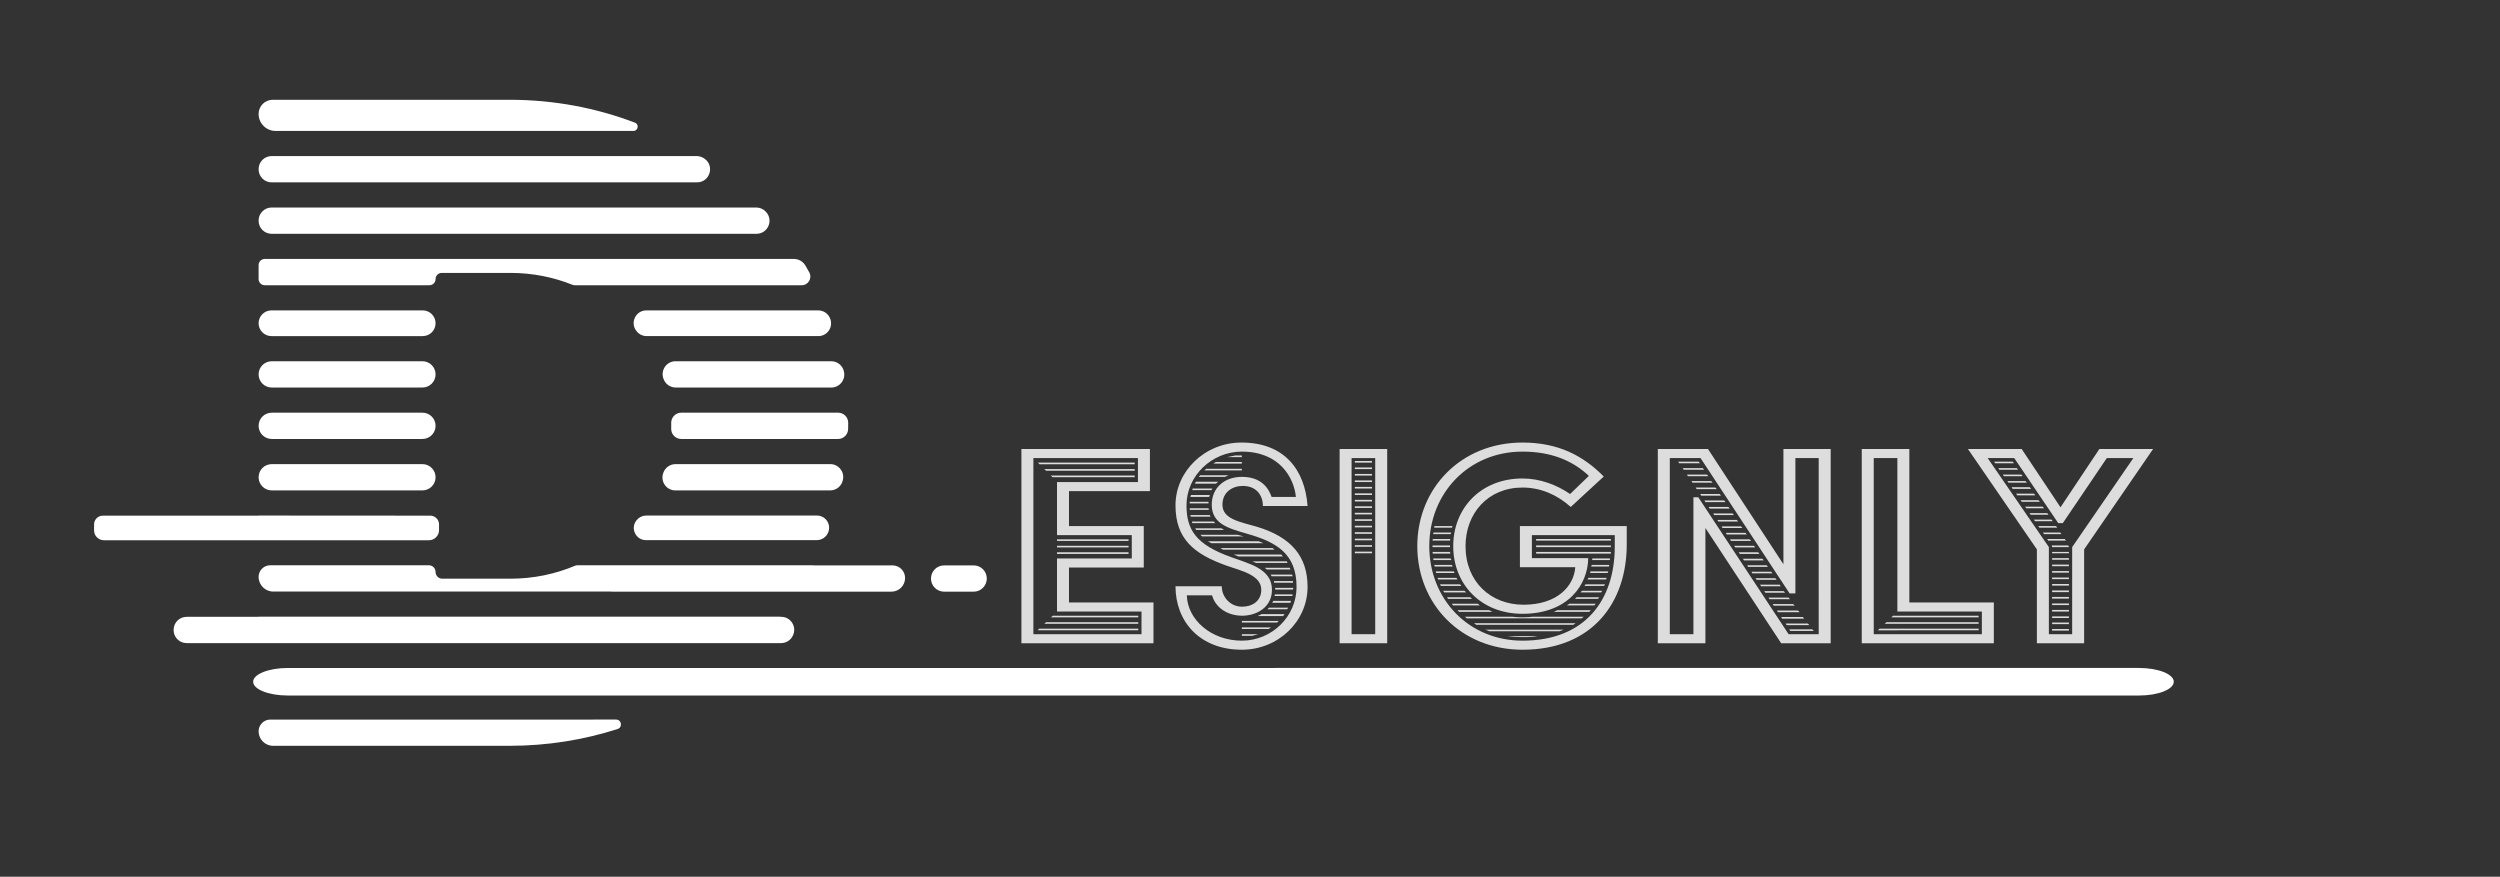 <?xml version="1.0" encoding="utf-8"?>
<!-- Generator: Adobe Illustrator 27.4.1, SVG Export Plug-In . SVG Version: 6.00 Build 0)  -->
<svg version="1.1" xmlns="http://www.w3.org/2000/svg" xmlns:xlink="http://www.w3.org/1999/xlink" x="0px" y="0px"
	 viewBox="0 0 4400 1543.033" enable-background="new 0 0 4400 1543.033" xml:space="preserve">
<rect x="0" y="0" width="4400" height="1543.033" fill="#333333" stroke="none"/>
<g id="bg" display="none">
	<rect x="-0.174" y="-0.379" display="inline" fill="#367AE8" width="4400" height="1543"/>
</g>
<g id="Layer_1">
	<path fill="#FFFFFF" d="M1347.975,372.717c0.136,0.15,0.271,0.3,0.407,0.45c13.335,14.756,2.932,38.323-16.956,38.323H478.048
		c-12.653,0-22.91-10.257-22.91-22.91v-0.449c0-12.653,10.257-22.91,22.91-22.91h852.97
		C1337.473,365.222,1343.642,367.933,1347.975,372.717z M1226.125,274.698H478.055c-12.657,0-22.917,10.26-22.917,22.917v0.434
		c0,12.657,10.26,22.917,22.917,22.917h748.712c22.594,0,31.596-29.299,12.845-41.903c-0.214-0.144-0.429-0.288-0.643-0.432
		C1235.166,276.082,1230.703,274.698,1226.125,274.698z M766.603,491.167c0-5.991,4.856-10.847,10.847-10.847h121.049
		c38.603,0,75.443,7.462,109.03,20.912c1.28,0.512,2.642,0.782,4.02,0.782h399.438c11.621,0,18.959-12.476,13.337-22.647
		c-2.225-4.025-4.499-8.022-6.822-11.99c-4.213-7.196-11.914-11.631-20.252-11.631H465.985c-5.991,0-10.847,4.856-10.847,10.847
		v24.574c0,5.991,4.856,10.847,10.847,10.847h289.771C761.747,502.014,766.603,497.158,766.603,491.167L766.603,491.167z
		 M743.972,546.271H477.769c-12.499,0-22.631,10.132-22.631,22.631l0,0c0,12.499,10.132,22.631,22.631,22.631h266.203
		c12.499,0,22.631-10.132,22.631-22.631l0,0C766.603,556.403,756.471,546.271,743.972,546.271z M1189.221,682.057h273.983
		c14.012,0,24.699-12.561,22.435-26.39c-0.045-0.273-0.089-0.545-0.135-0.818c-1.816-10.988-11.297-19.06-22.434-19.06h-274.129
		c-15.685,0-26.541,15.474-21.424,30.301c0.054,0.156,0.108,0.313,0.161,0.469C1170.847,675.796,1179.456,682.057,1189.221,682.057z
		 M1138.049,591.533h302.267c15.494,0,26.272-15.348,21.083-29.947c-0.057-0.161-0.115-0.322-0.172-0.483
		c-3.174-8.904-11.631-14.832-21.083-14.832h-302.497c-18.985,0-29.332,22.127-17.19,36.722c0.134,0.161,0.268,0.322,0.401,0.484
		C1125.095,588.592,1131.406,591.533,1138.049,591.533z M1181.361,748.658c0,1.929-0.023,3.854-0.067,5.773
		c-0.231,9.953,7.754,18.15,17.71,18.15h275.989c9.679,0,17.527-7.766,17.722-17.444c0.074-3.667,0.112-7.344,0.112-11.028
		c0-0.06,0-0.119,0-0.179c-0.004-9.747-7.976-17.618-17.723-17.618h-276.063c-9.947,0-17.887,8.183-17.715,18.129
		C1181.349,745.845,1181.361,747.25,1181.361,748.658z M743.469,635.789H478.272c-12.776,0-23.134,10.357-23.134,23.134v0
		c0,12.776,10.357,23.134,23.134,23.134h265.198c12.776,0,23.134-10.357,23.134-23.134v0
		C766.603,646.147,756.246,635.789,743.469,635.789z M1461.337,816.838h-272.415c-9.757,0-18.362,6.249-21.536,15.476
		c-0.054,0.157-0.108,0.313-0.162,0.469c-5.133,14.832,5.724,30.323,21.419,30.323h272.543c10.962,0,20.338-7.829,22.355-18.604
		c0.051-0.271,0.101-0.543,0.152-0.814C1486.288,829.724,1475.54,816.838,1461.337,816.838z M896.911,175.599H480.078
		c-13.774,0-24.94,11.166-24.94,24.94l0,0c0,16.515,13.388,29.903,29.903,29.903h629.749c8.346,0,10.512-11.593,2.712-14.563
		C1049.265,189.896,974.828,175.599,896.911,175.599z M1136.904,950.612h300.755c8.89,0,16.868-5.492,20.013-13.808
		c0.058-0.153,0.116-0.307,0.174-0.46c5.282-14.008-5.041-28.983-20.012-28.983h-300.548c-6.366,0-12.409,2.828-16.46,7.738
		c-0.127,0.154-0.254,0.307-0.381,0.46C1108.885,929.512,1118.785,950.612,1136.904,950.612z M455.138,1287.064
		c0,14.115,11.442,25.557,25.557,25.557h416.216c66.436,0,130.341-10.395,190.031-29.564c9.243-2.969,7.112-16.615-2.596-16.615
		H475.76C464.371,1266.442,455.138,1275.675,455.138,1287.064L455.138,1287.064z M743.469,816.838H478.272
		c-12.776,0-23.134,10.357-23.134,23.134l0,0c0,12.776,10.357,23.134,23.134,23.134h265.198c12.776,0,23.134-10.358,23.134-23.134
		l0,0C766.603,827.195,756.246,816.838,743.469,816.838z M743.469,726.313H478.272c-12.777,0-23.134,10.357-23.134,23.134l0,0
		c0,12.777,10.357,23.134,23.134,23.134h265.197c12.777,0,23.134-10.357,23.134-23.134l0,0
		C766.603,736.671,756.246,726.313,743.469,726.313z M1592.955,1017.247L1592.955,1017.247c0-12.247-9.928-22.176-22.176-22.176
		h-139.088c0.035-0.068,0.071-0.135,0.106-0.203h-415.351c-1.577,0-3.133,0.323-4.587,0.934
		c-34.74,14.593-73.092,22.708-113.36,22.708H778.424c-6.529,0-11.821-5.292-11.821-11.821v0c0-6.529-5.293-11.821-11.821-11.821
		H475.599c-11.3,0-20.461,9.161-20.461,20.461v0c0,14.253,11.554,25.807,25.807,25.807h594.496c-0.06,0.067-0.117,0.136-0.177,0.203
		h493.599C1582.168,1041.339,1592.955,1030.553,1592.955,1017.247z M1638.519,1018.205L1638.519,1018.205
		c0,12.777,10.357,23.134,23.134,23.134h51.951c12.777,0,23.134-10.357,23.134-23.134v0c0-12.776-10.357-23.134-23.134-23.134
		h-51.951C1648.876,995.071,1638.519,1005.429,1638.519,1018.205z M506.776,1224.126h3257.833c33.809,0,61.217-10.858,61.217-24.252
		l0,0c0-13.394-27.408-24.252-61.217-24.252H506.776c-33.809,0-61.217,10.858-61.217,24.252l0,0
		C445.559,1213.268,472.967,1224.126,506.776,1224.126z M1395.57,1118.413c7.269-15.204-3.798-32.792-20.65-32.792h-1.669
		c0.06-0.076,0.122-0.152,0.182-0.228H455.138v0.228H328.452c-12.644,0-22.893,10.25-22.893,22.893v0.456
		c0,12.644,10.25,22.893,22.893,22.893h1046.249c8.809,0,16.838-5.054,20.651-12.995
		C1395.425,1118.717,1395.498,1118.565,1395.57,1118.413z M772.708,922.983c0-8.517-6.901-15.423-15.418-15.428l-302.151-0.193
		v0.203H181.013c-8.535,0-15.454,6.919-15.454,15.454v10.474c0,9.567,7.755,17.322,17.322,17.322h571.994
		c9.849,0,17.833-7.984,17.833-17.833V922.983z"/>
	<g id="logo-text">
		<g>
			<path fill="#DDDDDD" d="M1797.672,790.277h226.184v74.065h-142.434v61.531h131.609V998.8h-131.609v61.531h148.701v71.786
				h-232.451V790.277z M2009.043,1116.165v-39.882h-148.701v-93.436h131.609v-41.021h-131.609v-93.436h142.434v-42.16h-184.023
				v309.935H2009.043z M1829.008,1106.479h174.338v2.849h-177.188L1829.008,1106.479z M1826.729,814.206h170.35v2.849h-167.501
				L1826.729,814.206z M1838.123,825.601h158.955v2.849h-156.106L1838.123,825.601z M1840.972,1095.085h162.374v2.849h-165.223
				L1840.972,1095.085z M1849.518,836.996h147.561v2.849h-144.712L1849.518,836.996z M1852.936,1083.689h150.41v2.85h-153.828
				L1852.936,1083.689z M1860.342,949.233h125.912v2.849h-125.912V949.233z M1860.342,960.628h125.912v2.849h-125.912V960.628z
				 M1860.342,972.022h125.912v2.849h-125.912V972.022z"/>
			<path fill="#DDDDDD" d="M2150.333,1031.844c0,19.941,15.952,35.894,35.323,35.894c21.08,0,34.184-11.964,34.184-29.626
				c0-25.638-33.613-33.045-61.531-42.73c-57.543-20.51-89.447-47.287-89.447-105.97c0-60.392,51.846-110.528,116.225-110.528
				c75.775,0,111.668,48.428,116.227,111.668h-78.623c0-19.371-11.965-35.323-35.324-35.323c-18.23,0-35.893,10.824-35.893,33.044
				c0,25.638,31.335,30.196,60.392,38.742c60.961,18.231,89.448,52.415,89.448,105.97c0,60.392-51.276,110.528-115.656,110.528
				c-74.635,0-116.795-50.137-116.795-111.668H2150.333z M2185.656,1127.56c52.985,0,96.285-42.73,96.285-94.576
				c0-57.543-34.184-78.623-86.6-93.436c-33.614-9.686-62.67-17.662-62.67-51.276c0-29.626,22.219-48.997,52.984-48.997
				c35.323,0,47.288,21.08,52.416,35.323h42.729c-3.419-33.614-28.487-79.762-95.146-79.762c-52.984,0-97.424,42.729-97.424,94.575
				c0,42.16,15.952,68.938,78.623,91.157c32.475,11.964,71.786,20.511,71.786,57.543c0,30.195-26.208,45.578-52.985,45.578
				c-29.057-0.569-47.287-17.092-52.416-35.893h-44.438C2089.941,1090.526,2131.531,1127.56,2185.656,1127.56z M2093.93,883.144
				h33.044v2.849h-33.044V883.144z M2093.93,894.539h33.044l0.569,2.849h-33.613V894.539z M2096.209,871.18h33.044l-1.14,3.418
				h-33.045L2096.209,871.18z M2095.068,906.503h34.185l1.14,2.849h-34.754L2095.068,906.503z M2097.918,917.897h38.172l-0.57-0.569
				l3.419,3.418h-40.451L2097.918,917.897z M2099.057,859.785h34.754l-1.709,2.849h-33.614L2099.057,859.785z M2104.754,847.82
				h39.312l-3.988,3.419h-37.033L2104.754,847.82z M2103.615,929.862h46.148l4.557,2.849h-48.996L2103.615,929.862z
				 M2112.16,836.426h50.137l-6.267,2.849h-46.148L2112.16,836.426z M2112.73,941.257h65.52l10.824,2.849h-73.495L2112.73,941.257z
				 M2122.986,825.031h62.67v2.849h-66.089L2122.986,825.031z M2125.834,952.651h89.448l8.546,3.418h-91.727L2125.834,952.651z
				 M2140.078,813.066h45.578v2.85h-50.137L2140.078,813.066z M2239.781,964.616l3.418,2.849h-90.588l-4.558-2.849H2239.781z
				 M2173.691,801.672h11.965v2.849h-25.638L2173.691,801.672z M2255.164,976.011l2.848,3.418h-78.053l-8.546-3.418H2255.164z
				 M2185.656,1092.806h64.949l-2.848,2.849h-62.102V1092.806z M2185.656,1104.2h51.275l-3.987,2.849h-47.288V1104.2z
				 M2185.656,1116.165h29.057l-10.825,2.849h-18.231V1116.165z M2264.85,987.975l1.139,2.849h-55.264l-6.268-2.849H2264.85z
				 M2220.41,1080.841h40.451l-1.709,2.279l-0.57,1.14h-45.009L2220.41,1080.841z M2269.977,999.369l1.14,2.849h-41.591
				l-3.418-2.849H2269.977z M2233.514,1069.446h33.614l-1.709,2.849h-34.754L2233.514,1069.446z M2236.362,1011.334h37.603
				l1.14,2.849h-37.032L2236.362,1011.334z M2240.92,1057.482h31.336l-1.14,3.418h-31.905L2240.92,1057.482z M2242.061,1022.729
				h33.613v2.849h-33.045L2242.061,1022.729z M2243.77,1046.088h31.335l-0.569,2.849h-31.336L2243.77,1046.088z M2244.339,1034.693
				h31.905l-0.57,2.849h-31.335V1034.693z"/>
			<path fill="#DDDDDD" d="M2357.717,790.277h83.751v341.84h-83.751V790.277z M2420.388,1116.165V806.23h-41.591v309.935H2420.388z
				 M2384.494,811.357h30.196v2.849h-30.196V811.357z M2384.494,822.752h30.196v2.849h-30.196V822.752z M2384.494,834.147h30.196
				v2.849h-30.196V834.147z M2384.494,845.542h30.196v2.849h-30.196V845.542z M2384.494,856.937h30.196v2.849h-30.196V856.937z
				 M2384.494,868.331h30.196v2.849h-30.196V868.331z M2384.494,879.726h30.196v2.849h-30.196V879.726z M2384.494,891.12h30.196
				v2.849h-30.196V891.12z M2384.494,902.515h30.196v2.849h-30.196V902.515z M2384.494,913.909h30.196v2.849h-30.196V913.909z
				 M2384.494,925.305h30.196v2.849h-30.196V925.305z M2384.494,936.699h30.196v2.849h-30.196V936.699z M2384.494,948.094h30.196
				v2.849h-30.196V948.094z M2384.494,959.488h30.196v2.849h-30.196V959.488z M2384.494,970.883h30.196v2.849h-30.196V970.883z"/>
			<path fill="#DDDDDD" d="M2679.615,778.883c63.24,0,107.11,23.359,143.003,59.822l-58.112,53.555
				c-23.359-21.08-52.416-34.184-84.891-34.184c-60.961,0-100.272,45.578-100.272,103.121c0,63.24,45.009,103.122,101.982,103.122
				c59.821,0,88.878-33.045,91.157-66.089h-97.425v-72.356h188.012v32.475c0,100.843-59.252,185.163-183.454,185.163
				c-108.249,0-185.162-80.332-185.162-182.314S2571.366,778.883,2679.615,778.883z M2679.615,1127.56
				c109.959,0,162.374-71.217,162.374-165.792v-19.941h-145.852v40.451h99.134c-0.57,46.718-35.323,97.994-115.656,97.994
				c-73.495,0-121.922-52.415-121.922-119.074c0-66.658,48.427-119.074,121.922-119.074c30.196,0,59.822,10.825,83.751,27.348
				l33.045-31.905c-29.627-27.917-67.799-42.729-116.796-42.729c-95.145,0-164.082,73.495-164.082,166.361
				S2584.471,1127.56,2679.615,1127.56z M2521.8,948.663h30.765l-0.568,2.849h-30.766L2521.8,948.663z M2521.23,960.058h30.766
				v2.849h-30.766V960.058z M2521.23,971.452h30.766l0.568,2.849H2521.8L2521.23,971.452z M2522.939,937.269h31.335l-1.14,2.849
				h-30.766L2522.939,937.269z M2522.369,982.848h30.766l1.14,2.849h-31.335L2522.369,982.848z M2524.648,925.874h31.904
				l-1.139,2.849h-31.336L2524.648,925.874z M2524.078,994.242h31.336l1.139,2.849h-31.335L2524.078,994.242z M2526.928,1005.637
				h31.904l1.14,2.849h-32.475L2526.928,1005.637z M2530.346,1017.031h33.045l1.709,2.849h-34.184L2530.346,1017.031z
				 M2534.334,1028.426h35.323l2.278,2.849h-35.893L2534.334,1028.426z M2540.031,1039.82h37.602l2.85,2.849h-38.742
				L2540.031,1039.82z M2546.867,1051.215h41.021l2.849,2.849h-42.16L2546.867,1051.215z M2555.414,1062.609h45.578l3.418,2.849
				h-47.287L2555.414,1062.609z M2620.934,1074.005l5.697,2.849h-58.684l-2.848-2.849H2620.934z M2660.814,1085.399
				c4.558,0.569,12.534,1.14,18.801,1.14c7.977,0,13.104-0.57,18.231-1.14h89.448l-3.418,2.849h-202.256l-3.418-2.849H2660.814z
				 M2773.052,1096.794l-3.988,2.849h-170.92l-3.987-2.849H2773.052z M2751.972,1108.188l-7.406,2.849h-123.062l-7.407-2.849
				H2751.972z M2705.823,1119.583c-4.558,1.14-11.965,1.709-26.208,1.709c-9.115,0-18.801-0.569-26.777-1.709H2705.823z
				 M2703.544,948.663h131.608v2.849h-131.608V948.663z M2703.544,960.058h131.608v2.849h-131.608V960.058z M2703.544,971.452
				h131.608v2.849h-131.608V971.452z M2740.577,1074.005h59.252l-2.849,2.849h-62.101L2740.577,1074.005z M2762.227,1062.609h46.148
				l-2.279,2.849h-48.427L2762.227,1062.609z M2774.761,1051.215h39.882l-2.279,2.849h-40.451L2774.761,1051.215z M2784.446,1039.82
				h35.323l-1.709,2.849h-36.463L2784.446,1039.82z M2790.714,1028.426h34.184l-1.709,2.849h-34.754L2790.714,1028.426z
				 M2795.271,1017.031h32.475l-1.14,2.849h-32.475L2795.271,1017.031z M2799.26,1005.637h31.335l-1.14,2.849h-30.766
				L2799.26,1005.637z M2801.538,994.242h30.766l-0.569,2.849h-31.336L2801.538,994.242z M2802.678,982.848h30.766v2.849h-31.335
				L2802.678,982.848z"/>
			<path fill="#DDDDDD" d="M2917.764,790.277h88.308l132.748,202.825V790.277H3222v341.84h-87.169l-133.317-202.825v202.825h-83.75
				V790.277z M2980.434,1116.165V875.168h8.546l158.956,240.997h52.984V806.23h-41.021v238.147h-10.255L2992.968,806.23h-54.124
				v309.935H2980.434z M2953.656,812.497h35.894l2.278,2.849h-36.463L2953.656,812.497z M2961.633,823.892h35.323l2.279,2.849
				h-35.894L2961.633,823.892z M2969.039,835.286h35.323l2.279,2.849h-35.894L2969.039,835.286z M2977.016,846.681h34.754
				l2.278,2.849h-35.323L2977.016,846.681z M2984.422,858.076h34.754l2.278,2.849h-35.323L2984.422,858.076z M2992.398,869.471
				h34.184l2.279,2.849h-34.754L2992.398,869.471z M2999.805,880.865h34.754l2.278,2.849h-35.323L2999.805,880.865z
				 M3007.211,892.26h34.754l2.279,2.849h-35.324L3007.211,892.26z M3015.188,903.654h34.184l2.279,2.849h-34.754L3015.188,903.654z
				 M3022.594,915.049h34.185l2.278,2.849h-34.754L3022.594,915.049z M3030.001,926.443h34.184l2.279,2.849h-34.754
				L3030.001,926.443z M3037.407,937.838h34.754l2.278,2.85h-35.323L3037.407,937.838z M3044.813,949.233h34.754l2.278,2.849
				h-35.323L3044.813,949.233z M3052.22,960.628h34.754l2.279,2.849h-35.323L3052.22,960.628z M3060.196,972.022h34.184l2.279,2.849
				h-34.754L3060.196,972.022z M3067.603,983.417h34.185l2.278,2.849h-34.753L3067.603,983.417z M3075.01,994.812h34.184
				l2.279,2.849h-34.754L3075.01,994.812z M3082.416,1006.206h34.754l2.278,2.849h-35.323L3082.416,1006.206z M3124.576,1017.601
				l2.279,2.849h-35.324l-1.709-2.849H3124.576z M3131.982,1028.995l2.279,2.849h-34.754l-1.709-2.849H3131.982z M3139.39,1040.391
				l2.278,2.849h-34.754l-1.709-2.849H3139.39z M3147.936,1051.785l2.278,2.849h-35.893l-1.71-2.849H3147.936z M3155.911,1063.18
				l2.849,2.849h-37.032l-1.709-2.849H3155.911z M3164.457,1074.574l2.849,2.849h-38.172l-1.709-2.849H3164.457z M3173.004,1085.969
				l2.278,2.849h-38.741l-1.71-2.849H3173.004z M3181.55,1097.363l2.849,2.849h-39.882l-1.709-2.849H3181.55z M3189.525,1107.619
				l2.849,2.849h-41.59l-1.71-2.849H3189.525z"/>
			<path fill="#DDDDDD" d="M3276.693,790.277h83.75v270.054h148.7v71.786h-232.45V790.277z M3488.063,1116.165v-39.882h-148.7
				V806.23h-41.59v309.935H3488.063z M3308.028,1106.479h174.338v2.849H3305.18L3308.028,1106.479z M3319.992,1095.085h162.374
				v2.849h-165.223L3319.992,1095.085z M3331.957,1083.689h150.409v2.85h-153.828L3331.957,1083.689z"/>
			<path fill="#DDDDDD" d="M3584.916,966.895l-121.353-176.617h94.575l68.368,102.552l68.368-102.552h94.575l-121.353,176.617
				v165.223h-83.182V966.895z M3647.018,1116.165V962.906l107.68-156.676h-46.719l-77.483,114.516h-7.977l-77.483-114.516h-46.718
				l107.679,156.676v153.259H3647.018z M3509.712,812.497h32.475l2.279,2.849h-33.045L3509.712,812.497z M3517.118,823.892h32.475
				l2.279,2.849h-33.045L3517.118,823.892z M3525.095,835.286h32.475l2.279,2.849h-33.045L3525.095,835.286z M3533.07,846.681
				h31.905l2.279,2.849h-32.475L3533.07,846.681z M3540.478,857.506h31.905l2.278,2.849h-32.475L3540.478,857.506z M3548.453,868.9
				h31.336l2.278,2.849h-31.904L3548.453,868.9z M3556.43,880.295h31.335l2.279,2.849h-31.905L3556.43,880.295z M3564.406,891.69
				h30.766l2.278,2.849h-31.335L3564.406,891.69z M3571.812,903.085h31.335l2.279,2.849h-31.335L3571.812,903.085z
				 M3579.789,914.479h30.766l2.278,2.849h-31.335L3579.789,914.479z M3587.195,925.874h31.335l2.279,2.849h-31.335
				L3587.195,925.874z M3595.741,937.269h30.196l2.278,2.849h-30.766L3595.741,937.269z M3603.147,948.663h30.766l2.279,2.849
				h-31.335L3603.147,948.663z M3611.124,960.058h29.057l1.14,2.849h-29.626L3611.124,960.058z M3611.694,971.452h29.626v2.279
				h-29.626V971.452z M3611.694,982.277h29.626v2.849h-29.626V982.277z M3611.694,993.672h29.626v2.849h-29.626V993.672z
				 M3611.694,1005.066h29.626v2.849h-29.626V1005.066z M3611.694,1016.462h29.626v2.849h-29.626V1016.462z M3611.694,1027.856
				h29.626v2.849h-29.626V1027.856z M3611.694,1039.251h29.626v2.849h-29.626V1039.251z M3611.694,1050.646h29.626v2.849h-29.626
				V1050.646z M3611.694,1062.04h29.626v2.849h-29.626V1062.04z M3611.694,1073.435h29.626v2.849h-29.626V1073.435z
				 M3611.694,1084.829h29.626v2.849h-29.626V1084.829z M3611.694,1095.654h29.626v2.849h-29.626V1095.654z M3611.694,1107.049
				h29.626v2.849h-29.626V1107.049z"/>
		</g>
	</g>
</g>
</svg>
